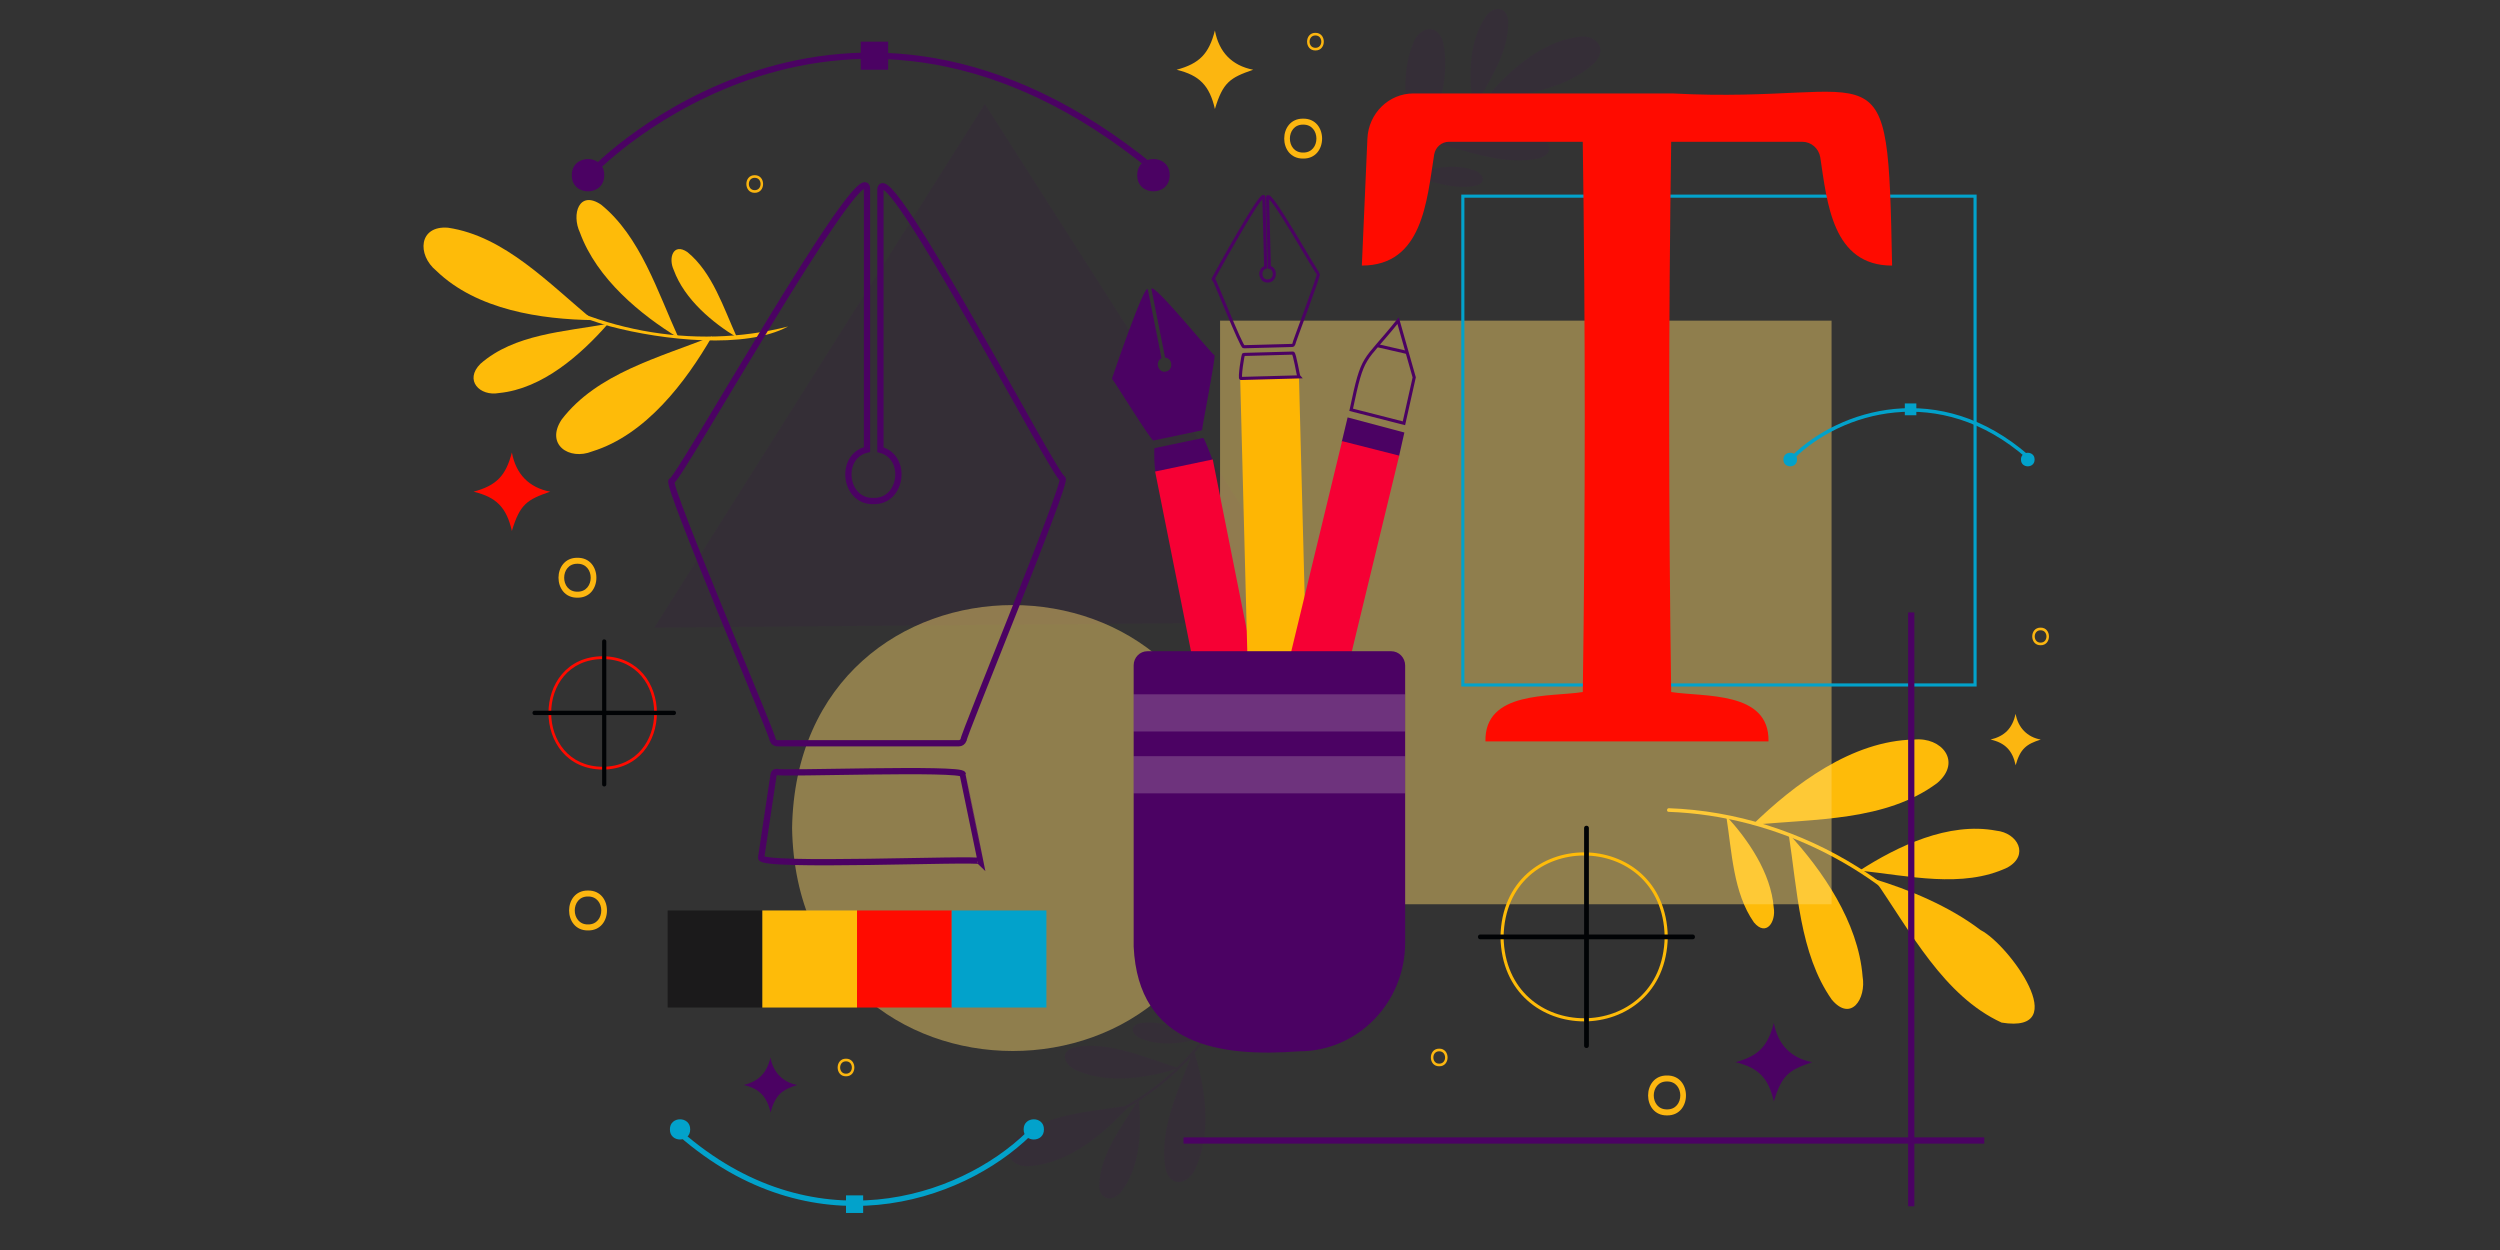 <?xml version="1.0" encoding="utf-8"?>
<!-- Generator: Adobe Illustrator 26.0.1, SVG Export Plug-In . SVG Version: 6.00 Build 0)  -->
<svg version="1.1" id="search" xmlns="http://www.w3.org/2000/svg" xmlns:xlink="http://www.w3.org/1999/xlink" x="0px" y="0px"
	 viewBox="0 0 800 400" style="enable-background:new 0 0 800 400;" xml:space="preserve">
<rect x="0" y="0" width="800" height="400" fill="#333333" stroke="none"/>
<style type="text/css">
	.st0{fill:#FEBB09;}
	.st1{opacity:0.09;}
	.st2{fill:#4B0263;}
	.st3{opacity:0.09;fill:#4B0263;}
	.st4{opacity:0.45;fill:#FFD96E;}
	.st5{fill:none;stroke:#02A2CB;stroke-miterlimit:10;}
	.st6{fill:#1B1A1B;}
	.st7{fill:#FF0B00;}
	.st8{fill:#02A2CB;}
	.st9{fill:none;stroke:#FEBB09;stroke-miterlimit:10;}
	.st10{fill:#010305;}
	.st11{fill:none;stroke:#4B0263;stroke-width:2;stroke-miterlimit:10;}
	.st12{fill:#F60034;}
	.st13{fill:#FEB604;}
	.st14{fill:none;stroke:#4B0263;stroke-miterlimit:10;}
	.st15{opacity:0.2;fill:#FDF6E6;}
	.st16{fill:#FCB610;}
</style>
<g>
	<g>
		<g>
			<g>
				<g>
					<path class="st0" d="M533.96,259.79c34.63,1.23,68.42,18.27,90.45,45.7c0.47,0.58,1.34-0.19,0.87-0.77
						c-8.67-10.77-19.15-19.99-30.77-27.26c-18.16-11.38-39.16-18.07-60.45-18.83C533.32,258.59,533.22,259.76,533.96,259.79z"/>
				</g>
				<path class="st0" d="M560.78,263.97c13.27-12.91,31.87-26.99,51.74-27.31c8.79-0.89,15.41,7.06,7.39,13.91
					C603.47,262.83,580.73,261.98,560.78,263.97"/>
				<path class="st0" d="M595.07,278.59c12.1-7.8,28.44-15.66,43.71-12.78c6.86,0.7,10.74,7.83,3.58,11.81
					C627.93,284.42,610.64,280.2,595.07,278.59"/>
				<path class="st0" d="M599.76,281.31c10.84,3.23,24.03,8.66,34.01,16.3c9.07,4.58,29.96,33.38,6.74,29.62
					C621.96,318.7,611.36,298.06,599.76,281.31"/>
				<path class="st0" d="M572.35,266.77c10.71,11.6,22.3,28.24,23.68,45.7c1.22,7.16-3.75,14.7-9.87,7.4
					C575.8,305.12,575.17,284.75,572.35,266.77"/>
				<path class="st0" d="M552.4,261.11c6.87,7.44,14.31,18.12,15.19,29.31c0.78,4.59-2.41,9.43-6.33,4.75
					C554.62,285.72,554.21,272.65,552.4,261.11"/>
			</g>
			<g class="st1">
				<g>
					<path class="st2" d="M391.74,321.42c-10.31,19.8-29.13,34.71-50.44,39.89C359.59,359.88,385.73,339.22,391.74,321.42
						L391.74,321.42z"/>
				</g>
				<path class="st2" d="M381.97,335.85c3.46,11.31,6.08,26.03,0.73,37.68c-1.95,5.36-8.19,7-9.75,0.43
					C370.74,360.99,377.53,348.01,381.97,335.85"/>
				<path class="st2" d="M364.35,351.73c0.96,9.2,0.76,20.89-5.08,28.97c-2.3,3.79-7.32,4.07-7.53-1.2
					C351.99,369.21,359.13,360.34,364.35,351.73"/>
				<path class="st2" d="M361.54,353.7c-7.85,8.7-19.01,18.35-31.53,19.39c-5.5,0.93-10-3.81-5.22-8.46
					C334.67,356.22,349.04,355.79,361.54,353.7"/>
				<path class="st2" d="M377.2,341.81c-9.4,3-21.83,5.12-31.87,1.06c-4.3-1.28-7.09-6.27-1.35-7.8
					C355.02,333.15,366.47,338.44,377.2,341.81"/>
				<path class="st2" d="M385.88,331.78c-6.03,1.93-14,3.28-20.45,0.68c-2.76-0.82-4.55-4.02-0.87-5
					C371.65,326.23,378.99,329.62,385.88,331.78"/>
			</g>
			<g class="st1">
				<g>
					<path class="st2" d="M445.72,66.86c9.26-20.33,27.29-36.25,48.29-42.59C475.83,26.7,450.8,48.76,445.72,66.86L445.72,66.86z"/>
				</g>
				<path class="st2" d="M454.72,51.91c-4.04-11.1-7.42-25.67-2.69-37.58c1.67-5.45,7.82-7.43,9.72-0.96
					C464.63,26.19,458.53,39.53,454.72,51.91"/>
				<path class="st2" d="M471.49,35.1c-1.43-9.14-1.84-20.82,3.56-29.2c2.1-3.91,7.1-4.46,7.58,0.79
					C482.93,16.96,476.26,26.22,471.49,35.1"/>
				<path class="st2" d="M474.2,32.97c7.39-9.11,18.03-19.37,30.47-21.09c5.45-1.23,10.18,3.25,5.65,8.16
					C500.89,28.99,486.57,30.2,474.2,32.97"/>
				<path class="st2" d="M459.17,45.71c9.23-3.51,21.53-6.3,31.77-2.81c4.36,1.04,7.41,5.87,1.76,7.71
					C481.78,53.14,470.07,48.48,459.17,45.71"/>
				<path class="st2" d="M451.03,56.2c5.92-2.25,13.81-4.04,20.38-1.8c2.8,0.67,4.75,3.77,1.13,4.95
					C465.53,60.96,458.02,57.97,451.03,56.2"/>
			</g>
			<g>
				<g>
					<path class="st0" d="M252.18,104.48c-30.38,7.7-63.83,1.44-89.57-16.81c-0.55-0.39-1.12,0.5-0.57,0.89
						c10.13,7.16,21.44,12.52,33.29,15.9C212.25,108.92,238.62,111.8,252.18,104.48L252.18,104.48z"/>
				</g>
				<path class="st0" d="M227.88,107.64c-8.42,14.57-21.19,31.51-38.37,36.81c-7.42,2.99-15.08-2.24-9.77-10.21
					C191.07,119.43,211.03,114.41,227.88,107.64"/>
				<path class="st0" d="M194.57,103.61c-8.63,9.84-20.94,20.8-34.89,22.16c-6.13,1.13-11.22-4.08-5.95-9.35
					C164.63,106.86,180.66,106.15,194.57,103.61"/>
				<path class="st0" d="M189.84,102.44c-16.52-0.24-37.2-3.17-50.24-15.81c-6.22-5.11-5.61-14.53,3.78-13.76
					C161.55,75.58,175.73,90.83,189.84,102.44"/>
				<path class="st0" d="M217.15,108.13c-12.09-7.36-26.17-18.89-31.57-33.7c-2.78-5.91-0.28-13.72,6.79-8.93
					C204.92,75.7,210.37,93.23,217.15,108.13"/>
				<path class="st0" d="M235.84,108c-7.76-4.72-16.79-12.12-20.25-21.62c-1.78-3.79-0.18-8.8,4.36-5.73
					C227.99,87.19,231.49,98.43,235.84,108"/>
			</g>
		</g>
		<g>
			<polygon class="st3" points="315.15,33.25 209.37,200.85 420.94,199.06 			"/>
			<path class="st4" d="M394.7,264.97c-1.59,95.14-139.65,95.13-141.23,0C255.06,169.83,393.13,169.85,394.7,264.97z"/>
			<rect x="390.42" y="102.61" class="st4" width="195.68" height="186.75"/>
		</g>
		<rect x="468.11" y="62.77" class="st5" width="163.91" height="156.42"/>
		<g>
			<rect x="213.65" y="291.35" class="st6" width="30.3" height="31.06"/>
			<rect x="243.95" y="291.35" class="st0" width="30.3" height="31.06"/>
			<rect x="274.25" y="291.35" class="st7" width="30.3" height="31.06"/>
			<rect x="304.55" y="291.35" class="st8" width="30.3" height="31.06"/>
		</g>
		<g>
			<path class="st9" d="M533.19,299.8c-0.59,35.39-51.95,35.39-52.54,0C481.25,264.41,532.61,264.42,533.19,299.8z"/>
			<g>
				<g>
					<g>
						<path class="st10" d="M506.91,264.97c0,0.63,0,1.25,0,1.88c0,1.69,0,3.37,0,5.06c0,2.5,0,5,0,7.5c0,3.05,0,6.1,0,9.15
							c0,3.33,0,6.66,0,9.99c0,3.38,0,6.77,0,10.15c0,3.13,0,6.27,0,9.4c0,2.66,0,5.31,0,7.97c0,1.91,0,3.82,0,5.73
							c0,0.9-0.02,1.81,0,2.71c0,0.04,0,0.08,0,0.12c0,0.98,1.53,0.99,1.53,0c0-0.63,0-1.25,0-1.88c0-1.69,0-3.37,0-5.06
							c0-2.5,0-5,0-7.5c0-3.05,0-6.1,0-9.15c0-3.33,0-6.66,0-9.99c0-3.38,0-6.77,0-10.15c0-3.13,0-6.27,0-9.4c0-2.66,0-5.31,0-7.97
							c0-1.91,0-3.82,0-5.73c0-0.9,0.02-1.81,0-2.71c0-0.04,0-0.08,0-0.12C508.44,263.99,506.91,263.99,506.91,264.97L506.91,264.97
							z"/>
					</g>
				</g>
				<g>
					<g>
						<path class="st10" d="M541.65,299.04c-0.61,0-1.22,0-1.83,0c-1.65,0-3.29,0-4.94,0c-2.44,0-4.88,0-7.32,0
							c-2.98,0-5.95,0-8.93,0c-3.25,0-6.5,0-9.75,0c-3.3,0-6.6,0-9.9,0c-3.06,0-6.11,0-9.17,0c-2.59,0-5.19,0-7.78,0
							c-1.86,0-3.73,0-5.59,0c-0.88,0-1.76-0.01-2.64,0c-0.04,0-0.08,0-0.12,0c-0.98,0-0.99,1.53,0,1.53c0.61,0,1.22,0,1.83,0
							c1.65,0,3.29,0,4.94,0c2.44,0,4.88,0,7.32,0c2.98,0,5.95,0,8.93,0c3.25,0,6.5,0,9.75,0c3.3,0,6.6,0,9.9,0
							c3.06,0,6.11,0,9.17,0c2.59,0,5.19,0,7.78,0c1.86,0,3.73,0,5.59,0c0.88,0,1.76,0.01,2.64,0c0.04,0,0.08,0,0.12,0
							C542.64,300.57,542.64,299.04,541.65,299.04L541.65,299.04z"/>
					</g>
				</g>
			</g>
		</g>
		<g>
			<g>
				<path class="st7" d="M192.86,246.26c-23.13-0.13-23.13-36.14,0-36.26C215.99,210.12,215.99,246.14,192.86,246.26z M192.86,210.9
					c-21.98,0.12-21.98,34.35,0,34.47C214.84,245.24,214.84,211.01,192.86,210.9z"/>
			</g>
			<g>
				<g>
					<g>
						<path class="st10" d="M192.68,205.26c0,15.22,0,30.45,0,45.67c-0.09,0.93,1.33,1.02,1.34,0.08c0-15.22,0-30.45,0-45.67
							C194.11,204.41,192.69,204.32,192.68,205.26L192.68,205.26z"/>
					</g>
				</g>
				<g>
					<g>
						<path class="st10" d="M215.67,227.44c-14.85,0-29.71,0-44.56,0c-0.9-0.09-0.99,1.37-0.07,1.38c14.85,0,29.71,0,44.56,0
							C216.5,228.91,216.59,227.45,215.67,227.44L215.67,227.44z"/>
					</g>
				</g>
			</g>
		</g>
		<path class="st7" d="M534.78,45.37h41.95c2.83,0,5.25,2.08,5.75,4.93c2.22,14.75,3.94,34.69,22.99,34.69
			c-1.44-73.99-1.97-51.46-70.35-55.09c-18.13-0.02-64.16,0.02-82.81,0c-7.89,0-14.38,6.36-14.74,14.44c0,0-1.78,40.64-1.78,40.64
			l0,0c19.44,0.01,20.79-20.7,23.15-35.56c0.41-2.35,2.4-4.05,4.73-4.05h42.81c0.85,58.37,0.85,118.08,0.01,176.08
			c-10.49,1.65-31.49-0.44-31.15,15.8l0,0c26.9,0,63.68,0,90.58,0c0.36-16.23-20.68-14.16-31.14-15.8
			C533.93,163.08,533.93,103.36,534.78,45.37z"/>
		<g>
			<path class="st11" d="M313.66,275.57c-0.98-1.03-70.53,2-70.1-1.09c0,0,4-26.67,4-26.67c0.07-0.46,0.46-0.8,0.91-0.8
				c0.94,0.75,59.48-1.43,59.64,0.75C308.12,247.77,313.66,275.57,313.66,275.57L313.66,275.57z"/>
			<path class="st11" d="M340.05,153.17c-1.98,0.51-56.27-103.79-58.31-92.77c0,0,0,83.52,0,83.52c8.85,2.29,7.02,16.68-2.25,16.41
				c-9.39,0.26-11.08-14.37-2.05-16.47l0-83.72c-1.51-11.45-61.39,95.62-62.57,93.76c-1.57,1.53,32.53,81.36,32.41,82.9
				c0.25,0.63,0.86,1.05,1.53,1.05h58c0.68,0,1.28-0.42,1.53-1.07C308.24,235.31,341.49,154.63,340.05,153.17z"/>
		</g>
		<g>
			<path class="st11" d="M190.55,53.98c0,0,79.36-81.34,178.55,0"/>
			<path class="st2" d="M193.35,56.06c0.1,6.9-10.47,6.9-10.37,0C182.88,49.16,193.45,49.16,193.35,56.06z"/>
			<path class="st2" d="M374.29,56.06c0.1,6.9-10.47,6.9-10.37,0C363.82,49.16,374.39,49.16,374.29,56.06z"/>
			<rect x="275.44" y="13.33" class="st2" width="8.77" height="8.99"/>
		</g>
		<g>
			<g>
				<path class="st8" d="M218.13,362.04c41.72,36.53,88.56,21.6,110.6,0.06l1.18,1.21c-22.54,22.01-70.24,37.26-112.82,0.06
					L218.13,362.04z"/>
			</g>
			<g>
				<path class="st8" d="M327.57,361.41c-0.06-4.31,6.55-4.31,6.49,0C334.12,365.72,327.51,365.72,327.57,361.41z"/>
			</g>
			<g>
				<path class="st8" d="M214.37,361.41c-0.06-4.31,6.55-4.31,6.49,0C220.92,365.72,214.31,365.72,214.37,361.41z"/>
			</g>
			<g>
				<rect x="270.72" y="382.52" class="st8" width="5.49" height="5.63"/>
			</g>
		</g>
		<g>
			<g>
				<path class="st8" d="M648.54,146.63c-28.02-24.53-59.48-14.5-74.27-0.04l-0.79-0.81c15.14-14.78,47.17-25.02,75.77-0.04
					L648.54,146.63z"/>
			</g>
			<g>
				<path class="st8" d="M575.05,147.05c0.04,2.9-4.4,2.9-4.36,0C570.65,144.16,575.09,144.16,575.05,147.05z"/>
			</g>
			<g>
				<path class="st8" d="M651.07,147.05c0.04,2.9-4.4,2.9-4.36,0C646.67,144.16,651.11,144.16,651.07,147.05z"/>
			</g>
			<g>
				<rect x="609.54" y="129.1" class="st8" width="3.69" height="3.78"/>
			</g>
		</g>
		<g>
			<g>
				<g>
					<path class="st2" d="M388.14,147.31l-18.2,3.81c-0.54,0.37-0.76-7.95-0.45-7.73c0,0,15.45-3.24,15.45-3.24
						C385.46,140,387.88,147.14,388.14,147.31L388.14,147.31z"/>
					<path class="st2" d="M388.65,113.67c-0.52,0.24-19.98-23.94-20.2-21.18c0,0,4.38,21.96,4.38,21.96c2.45,0.11,2.72,4,0.27,4.44
						c-2.45,0.59-3.67-3.17-1.4-4.22l-4.39-22.02c-0.92-2.63-11.37,28.15-11.49,28.52c0.41,0.2,12.61,20.11,13.28,19.79
						c0,0,15.25-3.2,15.25-3.2c0.18-0.04,0.32-0.18,0.35-0.37C384.6,137.02,389.11,113.97,388.65,113.67z"/>
				</g>
				<polygon class="st12" points="406.85,241.08 388.41,244.94 369.64,150.89 388.08,147.02 				"/>
			</g>
			<g>
				<polygon class="st13" points="418.16,216.27 399.35,216.79 396.85,120.82 415.66,120.31 				"/>
				<g>
					<path class="st14" d="M415.67,120.6c0,0-18.57,0.51-18.57,0.51c-0.59,0.27,0.61-7.96,0.88-7.69c0,0,15.76-0.43,15.76-0.43
						C414.28,112.92,415.44,120.38,415.67,120.6C415.67,120.6,415.67,120.6,415.67,120.6z"/>
					<path class="st14" d="M421.89,87.56c-0.55,0.14-15.61-27.14-16.29-24.47c0,0,0.58,22.41,0.58,22.41c2.39,0.55,2,4.42-0.49,4.42
						c-2.52,0.14-3.07-3.77-0.67-4.4l-0.58-22.46c-0.37-2.85-15.94,25.6-16.16,26.04c0.37,0.27,9,22.05,9.72,21.86
						c0,0,15.56-0.42,15.56-0.42c0.18,0,0.34-0.12,0.4-0.3C413.93,109.84,422.29,87.94,421.89,87.56z"/>
				</g>
			</g>
			<g>
				<polygon class="st2" points="447.67,146.08 429.36,141.43 431.24,133.57 449.4,138.4 				"/>
				<polygon class="st12" points="425.2,238.98 406.94,234.34 429.47,141.16 447.74,145.8 				"/>
				<g>
					<path class="st14" d="M449.26,135.45l3.29-14.69l-5.15-18.16c-11.28,14.05-11.16,10.12-15.03,28.54L449.26,135.45z"/>
					<line class="st14" x1="440.74" y1="110.6" x2="450.29" y2="112.79"/>
				</g>
			</g>
			<g>
				<path class="st2" d="M415.74,336.42c-25.25,1.9-51.47-1.77-52.97-33.51c0,0,0-90.01,0-90.01c0-2.49,1.97-4.51,4.4-4.51
					c0,0,78.01,0,78.01,0c2.47,0,4.47,2.05,4.47,4.58v88.7C449.64,320.87,434.46,336.42,415.74,336.42z"/>
				<rect x="362.76" y="222.18" class="st15" width="86.87" height="11.89"/>
				<rect x="362.76" y="241.98" class="st15" width="86.87" height="11.89"/>
			</g>
		</g>
		<g>
			<line class="st11" x1="611.6" y1="195.98" x2="611.6" y2="386.02"/>
			<line class="st11" x1="634.96" y1="364.96" x2="378.72" y2="364.96"/>
		</g>
		<g>
			<path class="st2" d="M567.63,352.46c-1.72-7.51-4.94-10.8-12.25-12.56c7.32-1.99,10.32-5.07,12.25-12.56
				c1.3,6.96,5.47,11.23,12.25,12.56C572.49,342.44,570.2,343.91,567.63,352.46z"/>
			<path class="st16" d="M645.01,244.89c-1-4.74-3.41-7.2-8.03-8.23c4.55-1.11,6.94-3.57,8.03-8.23c0.72,4.38,3.76,7.49,8.03,8.23
				C648.48,238.1,646.48,239.58,645.01,244.89z"/>
			<g>
				<path class="st16" d="M533.45,356.93c-8.08,0.11-8.08-12.89,0-12.77C541.53,344.04,541.53,357.05,533.45,356.93z M533.45,346.07
					c-5.66-0.08-5.66,9.02,0,8.94C539.11,355.09,539.11,345.99,533.45,346.07z"/>
			</g>
			<g>
				<path class="st16" d="M652.99,206.48c-3.57,0.05-3.57-5.69,0-5.64C656.56,200.79,656.56,206.54,652.99,206.48z M652.99,201.69
					c-2.5-0.04-2.5,3.98,0,3.95C655.49,205.67,655.49,201.66,652.99,201.69z"/>
			</g>
			<g>
				<path class="st16" d="M460.55,341.21c-3.57,0.05-3.57-5.69,0-5.64C464.12,335.52,464.12,341.27,460.55,341.21z M460.55,336.42
					c-2.5-0.04-2.5,3.98,0,3.95C463.05,340.4,463.05,336.39,460.55,336.42z"/>
			</g>
		</g>
		<g>
			<path class="st16" d="M388.77,34.88c-1.72-7.51-4.94-10.8-12.25-12.56c7.32-1.99,10.32-5.07,12.25-12.56
				c1.3,6.96,5.47,11.23,12.25,12.56C393.63,24.86,391.34,26.33,388.77,34.88z"/>
			<path class="st7" d="M163.8,169.9c-1.72-7.51-4.94-10.8-12.25-12.56c7.32-1.99,10.32-5.07,12.25-12.56
				c1.3,6.96,5.47,11.23,12.25,12.56C168.65,159.88,166.37,161.35,163.8,169.9z"/>
			<path class="st2" d="M246.55,355.99c-1.07-5.07-3.64-7.7-8.58-8.8c4.86-1.19,7.42-3.82,8.58-8.8c0.77,4.68,4.02,8.01,8.58,8.8
				C250.17,348.8,248.19,350.23,246.55,355.99z"/>
			<g>
				<path class="st16" d="M417.01,50.74c-8.08,0.11-8.08-12.89,0-12.77C425.09,37.85,425.09,50.86,417.01,50.74z M417.01,39.88
					c-5.66-0.08-5.66,9.02,0,8.94C422.67,48.9,422.66,39.8,417.01,39.88z"/>
			</g>
			<g>
				<path class="st16" d="M188.17,297.74c-8.08,0.11-8.08-12.89,0-12.77C196.25,284.85,196.25,297.85,188.17,297.74z M188.17,286.88
					c-5.66-0.08-5.66,9.02,0,8.94C193.82,295.9,193.82,286.8,188.17,286.88z"/>
			</g>
			<g>
				<path class="st16" d="M270.72,344.42c-3.57,0.05-3.57-5.69,0-5.64C274.29,338.73,274.29,344.47,270.72,344.42z M270.72,339.63
					c-2.5-0.04-2.5,3.98,0,3.95C273.22,343.61,273.22,339.6,270.72,339.63z"/>
			</g>
			<g>
				<path class="st16" d="M241.51,61.7c-3.57,0.05-3.57-5.69,0-5.64C245.08,56.01,245.08,61.75,241.51,61.7z M241.51,56.9
					c-2.5-0.04-2.5,3.98,0,3.95C244.01,60.88,244.01,56.87,241.51,56.9z"/>
			</g>
			<g>
				<path class="st16" d="M420.94,16.15c-3.57,0.05-3.57-5.69,0-5.64C424.51,10.46,424.51,16.2,420.94,16.15z M420.94,11.35
					c-2.5-0.04-2.5,3.98,0,3.95C423.44,15.34,423.44,11.32,420.94,11.35z"/>
			</g>
			<g>
				<path class="st16" d="M184.78,191.26c-8.08,0.11-8.08-12.89,0-12.77C192.87,178.37,192.87,191.38,184.78,191.26z M184.78,180.4
					c-5.66-0.08-5.66,9.02,0,8.94C190.44,189.42,190.44,180.32,184.78,180.4z"/>
			</g>
		</g>
	</g>
</g>
</svg>
